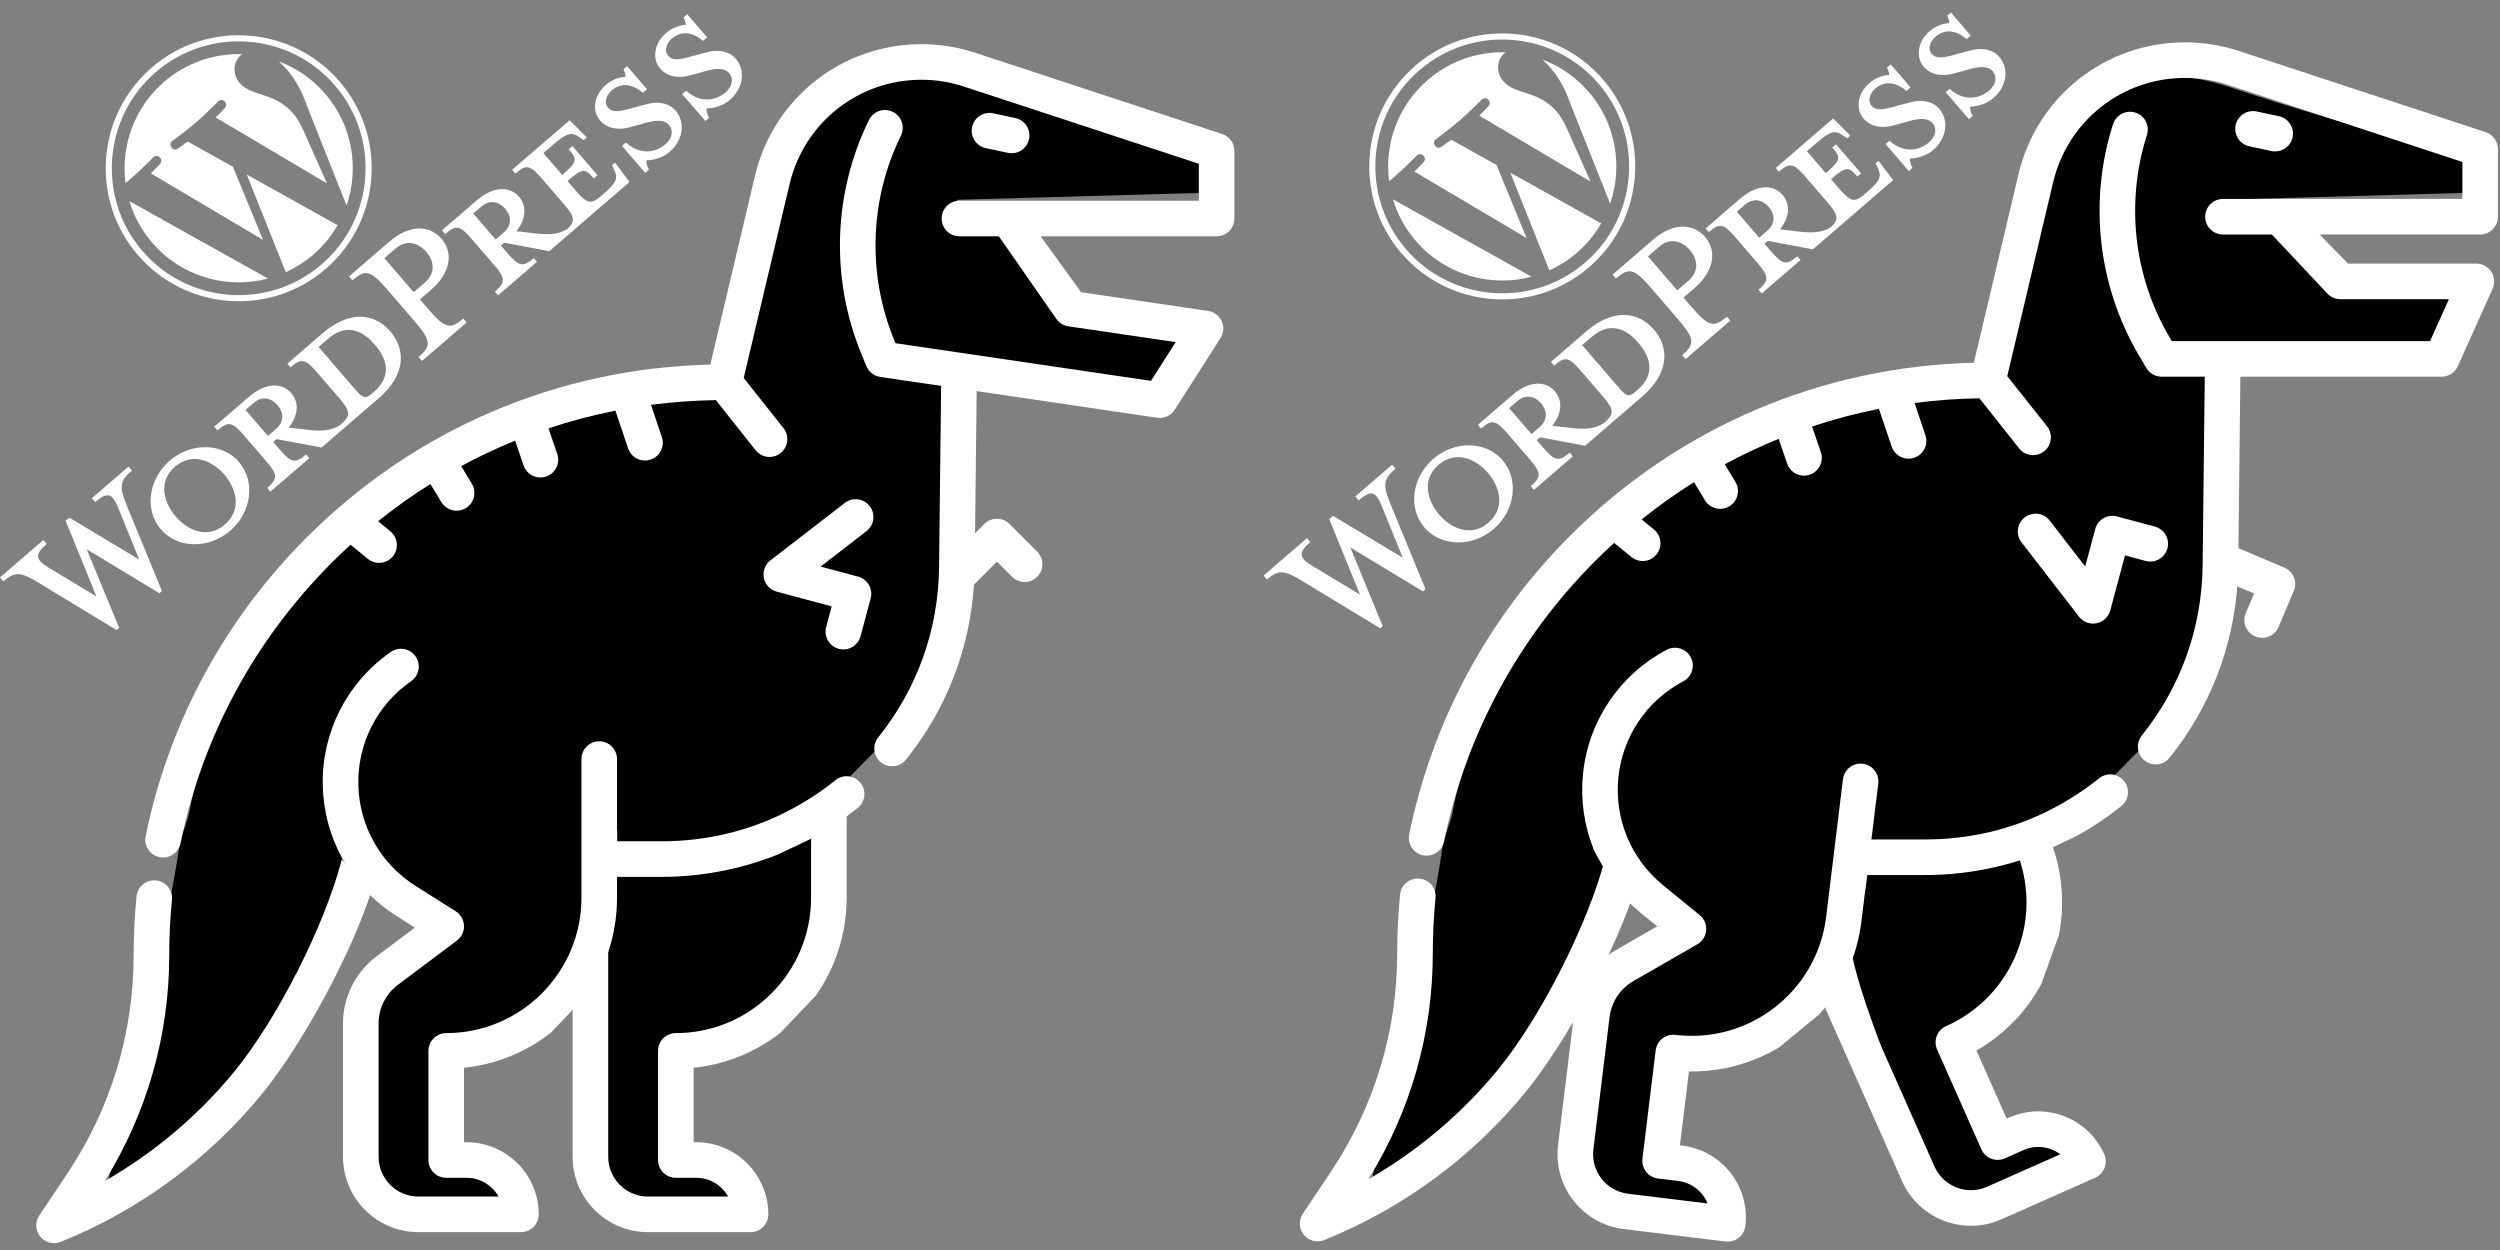 <svg width="200" height="100" viewBox="0 0 200 100" fill="none" xmlns="http://www.w3.org/2000/svg">
<rect x="0" y="0" width="200" height="100" fill="#808080" stroke="none"/>
<g clip-path="url(#clip0_558_159)">
<path fill-rule="evenodd" clip-rule="evenodd" d="M8.644 95.03C8.238 95.14 13.253 75.856 14.367 67.495C14.448 66.895 14.966 65.988 15.205 64.676C17.607 51.419 35.194 25.786 58.332 30.819C58.332 30.819 62.441 14.702 62.679 13.174C62.915 11.645 66.495 3.385 77.328 6.979C88.162 10.573 96.376 12.418 96.376 12.418L96.226 15.426L76.55 15.983L76.594 18.296L81.174 18.673L85.621 25.533L94.375 27.048L92.319 31.826L77.546 29.665L75.791 50.162L70.315 59.768L68.088 62.028L66.377 72.832C66.377 72.832 67.515 80.815 56.766 83.551L54.126 83.707L54.194 92.63C54.194 92.63 60.493 91.019 60.251 96.936L50.904 96.958C50.904 96.958 47.865 96.072 47.651 91.917C47.439 87.76 47.121 77.612 47.121 77.612C47.121 77.612 45.338 80.563 41.946 82.171C38.553 83.779 36.2 84.288 36.2 84.288V91.717C36.2 91.717 38.712 91.758 40.409 94.2C42.106 96.642 41.39 97.398 41.39 97.398L36.2 97.062L32.504 96.583L30.45 95.819L29.208 93.048L29.444 88.415L29.441 81.918L30.052 78.383L32.798 75.245H36.2L32.193 71.817L29.51 68.569L28.077 71.817L25.931 78.245L22.105 83.354L19.048 88.465L14.08 91.682L10.64 94.048L8.644 95.03Z" fill="black"/>
<path fill-rule="evenodd" clip-rule="evenodd" d="M109.711 95.03C109.305 95.14 114.32 75.856 115.434 67.495C115.514 66.895 116.033 65.988 116.272 64.676C118.673 51.419 136.261 25.786 159.399 30.819C159.399 30.819 163.508 14.702 163.746 13.174C163.981 11.645 167.561 3.385 178.395 6.979C189.229 10.573 197.442 12.418 197.442 12.418L197.293 15.426L177.617 15.983L177.661 18.296L182.24 18.673L187.276 22.334L197.315 22.653L194.942 28.901L178.613 29.665L176.858 50.162L171.382 59.768L169.155 62.028C169.155 62.028 166.119 64.61 165.352 65.561C162.303 69.342 162.922 77.912 159.068 80.788L157.212 83.543L159.661 90.626C159.661 90.626 167.676 86.901 167.434 92.819L157.212 96.036C157.212 96.036 153.01 96.609 152.796 92.453C152.584 88.296 148.188 77.612 148.188 77.612C148.188 77.612 146.404 80.563 143.013 82.171C139.62 83.779 134.449 84.499 134.449 84.499L134.124 92.951L138.232 97.398L133.571 96.583L129.73 97.398L126.266 93.746L126.882 88.574L127.031 82.36L128.573 78.487L133.865 75.245L134.936 75.083L133.26 71.817L130.577 68.569L129.143 71.817L126.998 78.245L123.171 83.354L120.115 88.465L115.147 91.682L111.706 94.048L109.711 95.03Z" fill="black"/>
<path d="M25.785 26.681L22.988 29.093L23.244 29.39C24.119 28.635 24.421 28.701 25.378 29.811L27.103 31.811C28.059 32.92 28.094 33.245 27.219 33.999C26.467 34.485 25.703 34.516 24.485 34.368L23.093 34.206C23.913 33.199 23.903 32.145 23.31 31.457C22.57 30.598 21.269 30.575 19.894 31.761L17.144 34.132L17.4 34.429C18.275 33.675 18.577 33.741 19.534 34.85L21.259 36.85C22.216 37.96 22.25 38.284 21.375 39.039L21.631 39.336L24.741 36.654L24.485 36.357C23.61 37.112 23.294 37.03 22.337 35.92L21.852 35.358L22.118 35.129L25.725 35.805L30.272 31.884C32.506 29.957 32.451 27.934 31.225 26.512C29.999 25.09 28.019 24.754 25.785 26.681ZM21.434 34.873L19.642 32.795L20.283 32.243C20.986 31.637 21.716 31.852 22.201 32.414C22.673 32.961 22.778 33.715 22.075 34.321L21.434 34.873ZM29.901 31.359L29.792 31.454C29.229 31.939 29.03 31.865 28.41 31.147L25.486 27.756L26.236 27.109C27.861 25.708 29.182 26.639 29.977 27.561C30.799 28.514 31.526 29.958 29.901 31.359Z" fill="white"/>
<path d="M11.136 44.763L9.465 40.645C8.983 39.454 8.613 39.309 7.613 40.172L7.344 39.859L10.281 37.326L10.551 37.639C9.567 38.487 9.534 38.924 10.127 40.401L12.954 47.281L12.751 47.457L6.94 43.94L9.532 50.232L9.329 50.407L2.987 46.559C1.628 45.742 1.176 45.723 0.269 46.505L0 46.192L3.469 43.201L3.738 43.513C2.816 44.309 2.755 44.743 3.918 45.429L7.714 47.714L5.25 41.665L5.547 41.409L11.136 44.763Z" fill="white"/>
<path d="M18.416 42.462C16.697 43.945 14.199 43.892 12.865 42.345C11.545 40.813 11.86 38.335 13.578 36.853C15.297 35.371 17.795 35.424 19.115 36.955C20.449 38.502 20.135 40.98 18.416 42.462ZM13.996 37.338C12.559 38.577 13.177 40.305 14.053 41.321C14.942 42.352 16.547 43.202 17.985 41.963C19.438 40.709 18.833 38.997 17.944 37.965C17.068 36.95 15.45 36.084 13.996 37.338Z" fill="white"/>
<path d="M37.065 25.482L37.334 25.794L33.756 28.88L33.487 28.567C34.534 27.664 34.492 27.237 33.145 25.674L30.989 23.174C29.641 21.612 29.238 21.523 28.191 22.426L27.922 22.114L31.156 19.325C32.765 17.937 34.37 17.997 35.327 19.106C36.257 20.184 36.094 21.796 34.484 23.184L33.594 23.952L34.254 24.718C35.601 26.281 36.018 26.384 37.065 25.482ZM31.641 19.887L30.75 20.655L33.095 23.374L33.986 22.606C34.861 21.851 34.742 20.892 34.108 20.157C33.461 19.407 32.516 19.133 31.641 19.887Z" fill="white"/>
<path d="M48.959 13.209L49.123 13.558C49.427 14.195 49.417 14.53 48.307 15.487L48.088 15.676C47.276 16.376 46.974 16.31 46.017 15.201L45.397 14.482C46.616 13.431 46.804 13.459 47.505 14.272L47.802 14.016L45.794 11.688L45.497 11.944C46.198 12.756 46.198 12.946 44.979 13.998L43.47 12.248L44.33 11.507C45.439 10.55 45.773 10.589 46.358 10.984L46.692 11.213L46.942 10.997L45.566 9.623L40.972 13.584L41.228 13.881C42.103 13.127 42.406 13.193 43.362 14.302L45.087 16.302C45.962 17.317 46.063 17.676 45.405 18.307C44.663 18.773 43.904 18.803 42.704 18.657L41.312 18.496C42.132 17.488 42.122 16.434 41.529 15.746C40.789 14.887 39.488 14.864 38.113 16.05L35.363 18.421L35.619 18.718C36.494 17.964 36.796 18.03 37.753 19.139L39.478 21.139C40.435 22.249 40.469 22.573 39.594 23.328L39.85 23.625L42.96 20.943L42.704 20.646C41.829 21.401 41.513 21.319 40.556 20.21L40.071 19.647L40.337 19.418L43.944 20.094L50.366 14.556L49.193 13.007L48.959 13.209ZM39.653 19.163L37.861 17.085L38.502 16.532C39.205 15.926 39.935 16.141 40.42 16.703C40.892 17.25 40.997 18.004 40.294 18.61L39.653 19.163Z" fill="white"/>
<path d="M53.572 12.145C52.947 12.684 52.117 12.828 51.707 12.827C51.697 12.973 51.758 13.328 51.916 13.574L51.619 13.83L49.76 11.674L50.072 11.404C51.086 12.327 52.33 12.317 53.252 11.522C53.752 11.091 53.916 10.459 53.512 9.991C53.162 9.584 52.533 9.582 51.636 9.837L50.382 10.184C49.5 10.426 48.587 10.314 47.994 9.627C47.347 8.877 47.498 7.63 48.467 6.794C48.983 6.35 49.582 6.16 50.036 6.149C50.06 6.02 49.99 5.78 49.875 5.552L50.172 5.296L51.762 7.14L51.434 7.423C50.691 6.783 49.76 6.524 48.932 7.238C48.494 7.615 48.303 8.216 48.64 8.607C48.99 9.013 49.507 8.948 50.554 8.645L51.777 8.326C52.837 8.039 53.632 8.361 54.037 8.83C54.885 9.814 54.619 11.243 53.572 12.145Z" fill="white"/>
<path d="M58.384 7.995C57.759 8.534 56.929 8.678 56.52 8.677C56.509 8.822 56.571 9.178 56.728 9.424L56.431 9.68L54.572 7.524L54.885 7.254C55.899 8.178 57.143 8.167 58.065 7.372C58.565 6.941 58.729 6.309 58.325 5.841C57.974 5.434 57.345 5.432 56.449 5.687L55.194 6.034C54.313 6.275 53.399 6.164 52.807 5.477C52.16 4.727 52.311 3.48 53.28 2.644C53.795 2.2 54.394 2.01 54.849 2C54.873 1.87 54.803 1.63 54.687 1.402L54.984 1.146L56.575 2.99L56.246 3.273C55.504 2.633 54.572 2.374 53.744 3.088C53.307 3.465 53.116 4.066 53.453 4.457C53.803 4.863 54.32 4.799 55.366 4.495L56.589 4.176C57.649 3.889 58.445 4.211 58.849 4.68C59.698 5.664 59.431 7.093 58.384 7.995Z" fill="white"/>
<path d="M12.18 19.422C14.541 22.159 18.171 23.153 21.444 22.285L10.352 16.092C10.71 17.283 11.316 18.42 12.18 19.422Z" fill="white"/>
<path d="M23.463 9.085C22.726 8.23 21.908 7.903 21.248 7.669C20.406 7.402 19.662 7.203 19.17 6.633C18.622 5.998 18.594 4.99 19.273 4.405C19.304 4.378 19.336 4.357 19.367 4.333C17.165 4.267 14.933 4.992 13.132 6.545C10.717 8.628 9.66 11.7 10.043 14.644C10.209 14.509 10.365 14.38 10.495 14.268C11.218 13.645 12.262 12.591 12.262 12.591C12.616 12.248 13.132 12.757 12.798 13.123C12.798 13.123 12.461 13.49 12.063 13.871L21.04 19.19L18.64 13.346L15.017 11.323C14.626 11.623 14.235 11.883 14.235 11.883C13.843 12.182 13.396 11.575 13.787 11.275C13.787 11.275 15.005 10.378 15.684 9.792C16.408 9.169 17.452 8.115 17.452 8.115C17.806 7.772 18.322 8.282 17.987 8.647C17.987 8.647 17.65 9.015 17.253 9.395L26.162 14.674L24.864 11.774C24.338 10.56 23.973 9.677 23.463 9.085Z" fill="white"/>
<path d="M19.738 13.959L22.863 21.777C23.639 21.425 24.38 20.96 25.059 20.375C25.864 19.68 26.516 18.875 27.017 18.002C26.973 17.989 26.929 17.972 26.886 17.95L19.738 13.959Z" fill="white"/>
<path d="M22.302 4.909C22.522 5.104 22.742 5.326 22.962 5.58C23.567 6.282 24.116 7.183 24.572 8.51L27.726 16.439C28.748 13.467 28.21 10.047 26.01 7.496C24.974 6.294 23.692 5.428 22.302 4.909Z" fill="white"/>
<path d="M12.144 5.399C7.7 9.231 7.202 15.966 11.035 20.41C14.868 24.856 21.602 25.353 26.047 21.52C30.491 17.687 30.99 10.953 27.157 6.508C23.324 2.063 16.589 1.566 12.144 5.399ZM25.728 21.151C21.487 24.808 15.062 24.333 11.404 20.092C7.747 15.851 8.222 9.425 12.463 5.768C16.704 2.111 23.129 2.586 26.786 6.827C30.444 11.068 29.969 17.494 25.728 21.151Z" fill="white"/>
<path d="M81.229 9.444L79.457 9.065C78.69 8.901 77.932 9.389 77.767 10.159C77.603 10.927 78.092 11.684 78.86 11.849L80.632 12.229C80.733 12.25 80.833 12.26 80.932 12.26C81.588 12.26 82.179 11.802 82.323 11.135C82.487 10.365 81.997 9.609 81.229 9.444Z" fill="white"/>
<path d="M75.3 29.974L75.126 45.365C75.071 50.376 73.387 55.086 70.259 58.986C69.767 59.599 69.865 60.496 70.478 60.987C71.092 61.479 71.988 61.381 72.48 60.767C75.716 56.733 77.577 51.931 77.915 46.804L77.99 43.958L78.148 29.974" fill="white"/>
<path d="M84.961 18.905H97.328C98.114 18.905 98.751 18.268 98.751 17.481V12.072C98.751 11.458 98.357 10.913 97.772 10.72L78.002 4.216C77.311 3.99 76.6 3.817 75.89 3.705C75.178 3.591 74.448 3.533 73.724 3.533C67.347 3.533 61.867 7.866 60.397 14.071L56.823 29.168C44.621 29.451 33.193 34.336 24.534 42.996C17.96 49.57 13.506 57.832 11.652 66.891C11.494 67.661 11.991 68.413 12.761 68.57C12.858 68.591 12.954 68.6 13.049 68.6C13.711 68.6 14.304 68.136 14.442 67.462C16.184 58.951 20.37 51.187 26.547 45.009C27.037 44.518 27.539 44.042 28.047 43.578L29.425 44.708C29.69 44.925 30.01 45.031 30.327 45.031C30.739 45.031 31.147 44.853 31.428 44.51C31.927 43.903 31.838 43.006 31.231 42.508L30.246 41.699C31.591 40.621 32.99 39.627 34.435 38.722L35.309 40.167C35.577 40.61 36.047 40.856 36.529 40.856C36.78 40.856 37.033 40.79 37.264 40.651C37.937 40.245 38.153 39.369 37.746 38.697L36.896 37.288C38.297 36.531 39.736 35.854 41.209 35.254L41.887 37.237C42.09 37.828 42.643 38.199 43.233 38.199C43.387 38.199 43.543 38.174 43.696 38.122C44.439 37.867 44.835 37.058 44.581 36.315L43.88 34.267C45.628 33.686 47.414 33.213 49.232 32.852L50.248 35.872C50.448 36.467 51.003 36.842 51.597 36.842C51.748 36.842 51.901 36.818 52.052 36.767C52.797 36.516 53.197 35.709 52.947 34.964L52.079 32.387C53.788 32.163 55.521 32.036 57.27 32.01L60.446 36.017C60.727 36.372 61.143 36.557 61.563 36.557C61.872 36.557 62.184 36.457 62.446 36.249C63.062 35.76 63.166 34.865 62.677 34.249L59.496 30.235L63.166 14.728C64.331 9.813 68.672 6.38 73.724 6.38C74.298 6.38 74.877 6.426 75.441 6.516C76.004 6.606 76.567 6.743 77.115 6.922L95.905 13.102V16.058H81.669C81.667 16.058 81.664 16.059 81.662 16.059H76.755C75.969 16.059 75.331 16.696 75.331 17.482C75.331 18.268 75.969 18.906 76.755 18.906H81.054" fill="white"/>
<path d="M68.648 46.13L65.649 45.326L69.322 42.487C69.944 42.007 70.059 41.113 69.578 40.49C69.098 39.868 68.203 39.754 67.582 40.235L61.634 44.831C61.205 45.161 61.002 45.706 61.108 46.237C61.215 46.767 61.613 47.192 62.136 47.332L66.535 48.511L66.093 50.161C65.89 50.92 66.341 51.701 67.1 51.904C67.86 52.108 68.64 51.657 68.843 50.897L69.653 47.873C69.858 47.113 69.407 46.333 68.648 46.13Z" fill="white"/>
<path d="M82.549 17.929L78.933 17.505L84.506 25.51C84.73 25.832 85.079 26.047 85.467 26.104L94.056 27.369L92.079 30.468L71.636 27.456L71.507 27.139C69.372 21.886 69.578 15.948 72.072 10.851C72.419 10.145 72.126 9.293 71.42 8.946C70.714 8.601 69.862 8.894 69.515 9.6C66.665 15.424 66.429 22.208 68.87 28.213L69.307 29.284C69.497 29.751 69.919 30.082 70.418 30.155L92.575 33.419C93.13 33.501 93.681 33.249 93.983 32.777L97.64 27.047C97.899 26.641 97.935 26.129 97.734 25.69C97.534 25.252 97.125 24.944 96.647 24.873L86.491 23.377L82.549 17.929Z" fill="white"/>
<path d="M29.726 71.24L27.347 68.747C25.991 74.008 22.174 81.552 18.718 85.758C15.834 89.269 12.318 92.229 8.386 94.481C11.76 89.048 13.539 82.826 13.539 76.413C13.539 74.939 13.612 73.451 13.756 71.992C13.834 71.209 13.261 70.513 12.479 70.436C11.696 70.357 10.999 70.93 10.923 71.711C10.769 73.265 10.692 74.846 10.692 76.413C10.692 82.648 8.858 88.683 5.394 93.87L3.141 97.239C2.793 97.757 2.825 98.441 3.218 98.927C3.495 99.267 3.904 99.454 4.324 99.454C4.501 99.454 4.683 99.421 4.855 99.351C11.094 96.838 16.65 92.762 20.917 87.565C24.202 83.567 28.185 76.165 29.726 71.24ZM65.091 67.003L62.244 68.353C59.303 69.529 56.14 70.149 52.942 70.149H47.47L47.79 67.302H52.942C56.474 67.302 59.859 66.495 62.925 64.941C62.978 64.91 63.031 64.88 63.088 64.855C64.403 64.175 65.658 63.361 66.84 62.412C67.452 61.919 68.348 62.015 68.84 62.628C69.333 63.241 69.236 64.138 68.622 64.63C67.512 65.523 66.33 66.316 65.091 67.003Z" fill="white"/>
<path d="M46.904 79.639L44.057 82.632C42.097 84.152 39.716 85.152 37.12 85.422V91.378H37.33C40.509 91.378 43.098 93.968 43.098 97.148C43.098 97.935 42.462 98.572 41.675 98.572H33.469C30.145 98.572 27.44 95.868 27.44 92.544V81.866C27.44 79.772 28.442 77.77 30.117 76.513L33.19 74.209L31.719 73.279C30.934 72.782 30.214 72.209 29.568 71.571C29.549 71.641 27.316 68.746 27.345 68.603C26.401 66.86 25.864 64.891 25.821 62.839C25.727 58.579 27.763 54.586 31.265 52.156C31.912 51.708 32.798 51.868 33.246 52.514C33.694 53.161 33.533 54.046 32.888 54.495C30.174 56.379 28.595 59.475 28.667 62.778C28.738 66.081 30.448 69.107 33.24 70.871L36.458 72.903C36.854 73.155 37.1 73.584 37.12 74.051C37.137 74.519 36.926 74.966 36.55 75.246L31.825 78.791C30.862 79.514 30.288 80.661 30.288 81.866V92.544C30.288 94.297 31.715 95.725 33.469 95.725H39.882C39.381 94.831 38.424 94.225 37.33 94.225H35.698C34.911 94.225 34.274 93.587 34.274 92.802V84.072C34.274 83.285 34.911 82.648 35.698 82.648C41.663 82.648 46.516 77.795 46.516 71.83V60.727C46.516 59.941 47.153 59.303 47.938 59.303C48.725 59.303 49.362 59.941 49.362 60.727V66.421H49.375V69.268H49.362V71.83C49.362 74.732 48.452 77.424 46.904 79.639Z" fill="white"/>
<path d="M65.273 79.639L62.426 82.632C60.466 84.152 58.085 85.152 55.489 85.422V91.378H55.699C58.878 91.378 61.467 93.968 61.467 97.148C61.467 97.935 60.831 98.572 60.044 98.572H51.838C48.514 98.572 45.809 95.868 45.809 92.544V77.841C45.773 77.387 48.657 74.033 48.657 75.237V92.544C48.657 94.297 50.084 95.725 51.838 95.725H58.251C57.75 94.831 56.793 94.225 55.699 94.225H54.067C53.28 94.225 52.643 93.587 52.643 92.802V84.072C52.643 83.285 53.28 82.648 54.067 82.648C60.032 82.648 64.885 77.795 64.885 71.83H67.731C67.731 74.732 66.821 77.424 65.273 79.639Z" fill="white"/>
<path fill-rule="evenodd" clip-rule="evenodd" d="M64.885 71.944V66.672L67.732 63.997V71.944H64.885Z" fill="white"/>
<path d="M77.81 46.878L79.752 44.935L80.961 46.144C81.516 46.699 82.418 46.699 82.974 46.144C83.53 45.588 83.529 44.687 82.974 44.131L80.759 41.916C80.203 41.36 79.302 41.36 78.746 41.916L75.745 44.917" fill="white"/>
<path d="M126.87 26.535L124.073 28.947L124.329 29.243C125.204 28.489 125.506 28.555 126.463 29.665L128.188 31.665C129.144 32.774 129.179 33.098 128.304 33.853C127.552 34.339 126.788 34.37 125.57 34.221L124.178 34.06C124.998 33.053 124.989 31.999 124.396 31.311C123.655 30.452 122.354 30.429 120.979 31.615L118.229 33.986L118.485 34.283C119.36 33.528 119.662 33.595 120.619 34.704L122.344 36.704C123.301 37.814 123.335 38.138 122.46 38.892L122.716 39.189L125.826 36.508L125.57 36.211C124.695 36.966 124.379 36.884 123.422 35.774L122.937 35.212L123.203 34.983L126.81 35.659L131.357 31.738C133.591 29.811 133.536 27.788 132.31 26.366C131.084 24.944 129.105 24.608 126.87 26.535ZM122.519 34.727L120.727 32.649L121.368 32.097C122.071 31.491 122.801 31.705 123.286 32.268C123.758 32.815 123.863 33.569 123.16 34.175L122.519 34.727ZM130.986 31.213L130.877 31.307C130.314 31.792 130.115 31.719 129.495 31L126.571 27.61L127.321 26.963C128.946 25.562 130.267 26.493 131.062 27.415C131.884 28.368 132.611 29.812 130.986 31.213Z" fill="white"/>
<path d="M112.221 44.616L110.55 40.499C110.068 39.307 109.699 39.163 108.699 40.026L108.429 39.713L111.366 37.18L111.636 37.492C110.652 38.341 110.619 38.778 111.212 40.255L114.039 47.135L113.836 47.31L108.025 43.794L110.617 50.086L110.414 50.261L104.072 46.413C102.713 45.596 102.261 45.577 101.355 46.359L101.085 46.046L104.554 43.055L104.823 43.367C103.901 44.162 103.84 44.597 105.003 45.282L108.799 47.567L106.335 41.519L106.632 41.263L112.221 44.616Z" fill="white"/>
<path d="M119.501 42.316C117.782 43.798 115.284 43.745 113.95 42.198C112.63 40.667 112.945 38.189 114.663 36.707C116.382 35.224 118.88 35.277 120.2 36.809C121.534 38.356 121.22 40.834 119.501 42.316ZM115.081 37.191C113.644 38.431 114.262 40.159 115.138 41.174C116.027 42.206 117.632 43.056 119.07 41.816C120.523 40.563 119.918 38.851 119.029 37.819C118.153 36.804 116.535 35.938 115.081 37.191Z" fill="white"/>
<path d="M138.15 25.335L138.419 25.648L134.841 28.733L134.572 28.421C135.619 27.518 135.577 27.091 134.23 25.528L132.074 23.028C130.726 21.466 130.323 21.377 129.276 22.28L129.007 21.968L132.241 19.178C133.85 17.791 135.455 17.85 136.412 18.96C137.342 20.038 137.179 21.65 135.569 23.038L134.679 23.806L135.339 24.571C136.686 26.134 137.103 26.238 138.15 25.335ZM132.726 19.741L131.835 20.509L134.18 23.228L135.071 22.46C135.946 21.705 135.827 20.746 135.193 20.011C134.547 19.261 133.601 18.986 132.726 19.741Z" fill="white"/>
<path d="M150.044 13.063L150.208 13.411C150.512 14.048 150.502 14.384 149.392 15.341L149.173 15.53C148.361 16.23 148.059 16.164 147.102 15.055L146.482 14.336C147.701 13.285 147.889 13.313 148.59 14.126L148.887 13.87L146.879 11.541L146.582 11.797C147.283 12.61 147.283 12.8 146.064 13.851L144.555 12.101L145.415 11.36C146.524 10.403 146.858 10.443 147.443 10.837L147.777 11.067L148.027 10.851L146.651 9.477L142.057 13.438L142.313 13.735C143.188 12.98 143.491 13.047 144.447 14.156L146.172 16.156C147.047 17.171 147.148 17.53 146.49 18.161C145.748 18.626 144.989 18.657 143.789 18.511L142.397 18.349C143.217 17.342 143.207 16.288 142.615 15.6C141.874 14.741 140.573 14.718 139.198 15.904L136.448 18.275L136.704 18.572C137.579 17.817 137.881 17.884 138.838 18.993L140.563 20.993C141.52 22.103 141.554 22.427 140.679 23.181L140.935 23.478L144.045 20.797L143.789 20.5C142.914 21.254 142.598 21.173 141.641 20.063L141.156 19.501L141.422 19.272L145.029 19.948L151.451 14.41L150.278 12.861L150.044 13.063ZM140.738 19.017L138.946 16.939L139.587 16.386C140.29 15.78 141.02 15.995 141.505 16.557C141.977 17.104 142.082 17.858 141.379 18.464L140.738 19.017Z" fill="white"/>
<path d="M154.657 11.999C154.032 12.538 153.202 12.682 152.792 12.681C152.782 12.826 152.843 13.182 153.001 13.427L152.704 13.683L150.845 11.527L151.157 11.258C152.171 12.181 153.415 12.171 154.337 11.376C154.837 10.945 155.001 10.313 154.597 9.844C154.247 9.438 153.618 9.435 152.721 9.691L151.467 10.037C150.585 10.279 149.672 10.168 149.079 9.48C148.433 8.73 148.583 7.484 149.552 6.648C150.068 6.203 150.667 6.014 151.121 6.003C151.145 5.873 151.075 5.634 150.96 5.406L151.257 5.15L152.847 6.994L152.519 7.277C151.776 6.637 150.845 6.378 150.017 7.092C149.579 7.469 149.388 8.07 149.725 8.46C150.076 8.867 150.592 8.802 151.639 8.499L152.862 8.18C153.922 7.893 154.717 8.215 155.122 8.684C155.97 9.668 155.704 11.096 154.657 11.999Z" fill="white"/>
<path d="M159.469 7.849C158.844 8.388 158.015 8.532 157.605 8.531C157.594 8.676 157.656 9.032 157.813 9.277L157.516 9.533L155.657 7.377L155.97 7.108C156.984 8.031 158.228 8.021 159.15 7.226C159.65 6.795 159.814 6.163 159.41 5.694C159.059 5.288 158.43 5.285 157.534 5.541L156.279 5.887C155.398 6.129 154.484 6.018 153.892 5.331C153.245 4.581 153.396 3.334 154.365 2.498C154.88 2.053 155.479 1.864 155.934 1.853C155.958 1.724 155.888 1.484 155.773 1.256L156.069 1L157.66 2.844L157.332 3.127C156.589 2.487 155.657 2.228 154.829 2.942C154.392 3.319 154.201 3.92 154.538 4.31C154.888 4.717 155.405 4.652 156.451 4.349L157.674 4.03C158.734 3.743 159.53 4.065 159.934 4.534C160.783 5.518 160.516 6.946 159.469 7.849Z" fill="white"/>
<path d="M113.266 19.276C115.626 22.013 119.256 23.007 122.53 22.139L111.437 15.946C111.795 17.137 112.401 18.274 113.266 19.276Z" fill="white"/>
<path d="M124.548 8.938C123.811 8.084 122.993 7.757 122.333 7.523C121.491 7.256 120.747 7.057 120.255 6.487C119.707 5.851 119.679 4.844 120.358 4.258C120.389 4.232 120.421 4.211 120.453 4.187C118.25 4.12 116.018 4.846 114.218 6.398C111.802 8.482 110.745 11.554 111.128 14.497C111.294 14.362 111.45 14.234 111.58 14.122C112.303 13.498 113.347 12.445 113.347 12.445C113.701 12.102 114.217 12.611 113.883 12.976C113.883 12.976 113.546 13.344 113.148 13.725L122.125 19.043L119.725 13.2L116.102 11.177C115.711 11.476 115.32 11.737 115.32 11.737C114.928 12.036 114.481 11.429 114.872 11.129C114.872 11.129 116.09 10.232 116.77 9.646C117.493 9.023 118.537 7.969 118.537 7.969C118.891 7.626 119.407 8.135 119.072 8.501C119.072 8.501 118.735 8.868 118.338 9.249L127.247 14.527L125.949 11.628C125.423 10.414 125.058 9.53 124.548 8.938Z" fill="white"/>
<path d="M120.824 13.813L123.948 21.631C124.724 21.279 125.465 20.814 126.144 20.228C126.949 19.534 127.602 18.729 128.102 17.856C128.058 17.842 128.014 17.826 127.971 17.803L120.824 13.813Z" fill="white"/>
<path d="M123.387 4.763C123.607 4.957 123.828 5.179 124.047 5.434C124.652 6.135 125.201 7.037 125.657 8.364L128.811 16.292C129.833 13.321 129.295 9.901 127.095 7.35C126.059 6.148 124.777 5.282 123.387 4.763Z" fill="white"/>
<path d="M113.229 5.252C108.785 9.085 108.287 15.82 112.12 20.264C115.953 24.709 122.687 25.207 127.132 21.374C131.576 17.541 132.075 10.806 128.242 6.361C124.409 1.917 117.674 1.42 113.229 5.252ZM126.813 21.004C122.573 24.661 116.147 24.186 112.489 19.945C108.832 15.705 109.307 9.279 113.548 5.622C117.789 1.965 124.214 2.44 127.871 6.681C131.529 10.922 131.054 17.347 126.813 21.004Z" fill="white"/>
<path d="M182.314 9.298L180.542 8.918C179.775 8.755 179.017 9.243 178.852 10.012C178.688 10.781 179.177 11.537 179.945 11.703L181.717 12.083C181.818 12.104 181.918 12.114 182.017 12.114C182.673 12.114 183.264 11.656 183.408 10.989C183.572 10.219 183.082 9.463 182.314 9.298Z" fill="white"/>
<path d="M176.385 29.828L176.211 45.218C176.156 50.229 174.472 54.94 171.344 58.84C170.852 59.453 170.95 60.349 171.563 60.841C172.177 61.333 173.073 61.235 173.565 60.621C176.802 56.587 178.662 51.785 179 46.658L179.075 43.811L179.233 29.828" fill="white"/>
<path d="M186.046 18.759H198.413C199.199 18.759 199.836 18.122 199.836 17.335V11.926C199.836 11.311 199.442 10.766 198.858 10.574L179.087 4.07C178.396 3.844 177.685 3.671 176.975 3.559C176.263 3.444 175.533 3.387 174.809 3.387C168.432 3.387 162.952 7.72 161.482 13.925L157.908 29.021C145.706 29.305 134.278 34.19 125.619 42.85C119.045 49.423 114.591 57.686 112.737 66.745C112.579 67.515 113.076 68.267 113.846 68.424C113.943 68.444 114.039 68.453 114.134 68.453C114.796 68.453 115.389 67.99 115.527 67.315C117.269 58.804 121.455 51.041 127.632 44.862C128.122 44.372 128.624 43.895 129.132 43.432L130.51 44.561C130.775 44.779 131.095 44.884 131.412 44.884C131.824 44.884 132.232 44.707 132.513 44.364C133.012 43.757 132.923 42.86 132.316 42.362L131.331 41.553C132.676 40.475 134.075 39.481 135.52 38.575L136.394 40.021C136.662 40.464 137.132 40.709 137.614 40.709C137.865 40.709 138.118 40.644 138.349 40.504C139.022 40.098 139.238 39.223 138.831 38.55L137.981 37.142C139.382 36.385 140.821 35.707 142.294 35.108L142.972 37.091C143.175 37.681 143.728 38.053 144.318 38.053C144.472 38.053 144.628 38.028 144.781 37.976C145.524 37.721 145.92 36.912 145.666 36.168L144.965 34.121C146.713 33.539 148.499 33.066 150.317 32.706L151.333 35.726C151.533 36.32 152.088 36.695 152.682 36.695C152.833 36.695 152.986 36.672 153.137 36.62C153.882 36.37 154.282 35.563 154.032 34.817L153.165 32.24C154.873 32.016 156.606 31.89 158.355 31.864L161.531 35.871C161.812 36.226 162.228 36.411 162.648 36.411C162.957 36.411 163.269 36.31 163.531 36.103C164.147 35.614 164.251 34.719 163.762 34.103L160.581 30.089L164.251 14.582C165.416 9.667 169.758 6.233 174.809 6.233C175.384 6.233 175.962 6.279 176.526 6.37C177.089 6.459 177.652 6.597 178.2 6.776L196.99 12.956V15.912H182.754C182.752 15.912 182.749 15.913 182.747 15.913H177.84C177.054 15.913 176.416 16.549 176.416 17.336C176.416 18.122 177.054 18.76 177.84 18.76H182.139" fill="white"/>
<path d="M167.619 42.321L166.816 45.32L163.977 41.647C163.496 41.025 162.602 40.91 161.98 41.391C161.358 41.871 161.244 42.766 161.724 43.387L166.32 49.335C166.651 49.764 167.196 49.966 167.726 49.861C168.257 49.753 168.681 49.356 168.822 48.833L170 44.433L171.65 44.875C172.409 45.079 173.19 44.628 173.393 43.869C173.597 43.109 173.146 42.329 172.387 42.126L169.362 41.315C168.603 41.111 167.823 41.562 167.619 42.321Z" fill="white"/>
<path d="M183.151 16.273L179.512 16.38L186.192 23.487C186.461 23.773 186.837 23.935 187.23 23.935H195.912L194.407 27.289H173.744L173.569 26.993C170.691 22.107 170.03 16.203 171.755 10.797C171.995 10.048 171.582 9.248 170.832 9.008C170.083 8.769 169.283 9.183 169.043 9.932C167.072 16.109 167.827 22.855 171.117 28.44L171.706 29.436C171.962 29.87 172.428 30.136 172.932 30.136H195.328C195.889 30.136 196.398 29.807 196.627 29.296L199.41 23.094C199.608 22.654 199.568 22.143 199.306 21.738C199.044 21.333 198.594 21.088 198.111 21.088H187.845L183.151 16.273Z" fill="white"/>
<path d="M130.811 71.094L128.432 68.601C127.076 73.862 123.258 81.406 119.803 85.612C116.919 89.122 113.403 92.083 109.471 94.335C112.845 88.902 114.624 82.68 114.624 76.266C114.624 74.792 114.697 73.305 114.841 71.845C114.919 71.063 114.346 70.367 113.564 70.289C112.781 70.21 112.084 70.784 112.008 71.565C111.854 73.118 111.777 74.7 111.777 76.266C111.777 82.501 109.943 88.537 106.479 93.724L104.226 97.092C103.878 97.611 103.91 98.295 104.303 98.781C104.58 99.121 104.989 99.307 105.409 99.307C105.586 99.307 105.768 99.275 105.94 99.204C112.179 96.691 117.734 92.616 122.002 87.419C125.287 83.421 129.27 76.019 130.811 71.094ZM166.176 66.857L163.329 68.207C160.388 69.383 157.225 70.003 154.027 70.003H148.555L148.875 67.156H154.027C157.559 67.156 160.944 66.348 164.01 64.795C164.063 64.764 164.116 64.734 164.173 64.709C165.488 64.029 166.743 63.215 167.925 62.266C168.537 61.772 169.433 61.869 169.925 62.482C170.418 63.094 170.321 63.992 169.707 64.484C168.597 65.376 167.415 66.169 166.176 66.857Z" fill="white"/>
<path d="M145.528 81.16L142.339 83.786C140.209 85.057 137.725 85.762 135.115 85.715L134.393 91.627L134.602 91.652C137.758 92.038 140.014 94.921 139.628 98.079C139.533 98.86 138.824 99.415 138.043 99.319L129.898 98.325C126.598 97.922 124.241 94.91 124.644 91.61L125.938 81.011C126.192 78.932 127.429 77.066 129.244 76.022L132.575 74.108L131.227 73.006C130.507 72.418 129.862 71.761 129.299 71.05C129.271 71.117 127.406 67.973 127.451 67.834C126.726 65.99 126.432 63.971 126.638 61.928C127.061 57.688 129.566 53.971 133.336 51.984C134.033 51.617 134.894 51.884 135.259 52.579C135.626 53.276 135.359 54.135 134.664 54.502C131.741 56.043 129.799 58.925 129.47 62.212C129.14 65.5 130.471 68.711 133.028 70.801L135.976 73.208C136.339 73.506 136.531 73.962 136.494 74.427C136.455 74.894 136.19 75.312 135.784 75.545L130.664 78.49C129.62 79.091 128.912 80.161 128.766 81.356L127.471 91.956C127.259 93.696 128.501 95.286 130.243 95.499L136.608 96.276C136.219 95.328 135.343 94.611 134.257 94.478L132.637 94.28C131.855 94.185 131.301 93.475 131.396 92.695L132.454 84.029C132.55 83.248 133.259 82.693 134.04 82.789C139.961 83.512 145.367 79.283 146.09 73.362L147.436 62.34C147.531 61.561 148.241 61.005 149.02 61.1C149.802 61.195 150.356 61.906 150.261 62.685L149.57 68.337L149.584 68.339L149.239 71.165L149.225 71.163L148.915 73.707C148.563 76.587 147.334 79.149 145.528 81.16Z" fill="white"/>
<path d="M164.715 74.79L163.327 78.681C162.152 80.865 160.382 82.745 158.118 84.045L160.534 89.489L160.727 89.404C163.633 88.114 167.049 89.43 168.34 92.338C168.659 93.057 168.335 93.897 167.616 94.216L160.116 97.545C157.078 98.894 153.508 97.52 152.16 94.482L146.195 81.043C145.093 79.013 148.256 75.137 148.256 75.137C147.336 75.002 149.943 82.465 150.431 83.566L154.763 93.326C155.475 94.928 157.358 95.655 158.961 94.943L164.822 92.342C164.002 91.727 162.881 91.562 161.881 92.006L160.39 92.668C159.67 92.988 158.83 92.663 158.511 91.945L154.969 83.965C154.65 83.246 154.974 82.406 155.693 82.087C161.145 79.667 163.612 73.262 161.192 67.81L163.793 66.655C164.971 69.308 165.232 72.137 164.715 74.79Z" fill="white"/>
<path d="M177.797 46.406L180.326 47.477L179.66 49.05C179.354 49.774 179.693 50.61 180.416 50.916C181.14 51.222 181.975 50.884 182.282 50.16L183.503 47.276C183.809 46.552 183.471 45.717 182.747 45.41L178.839 43.756" fill="white"/>
</g>
<defs>
<clipPath id="clip0_558_159">
<rect width="200" height="100" fill="white"/>
</clipPath>
</defs>
</svg>
